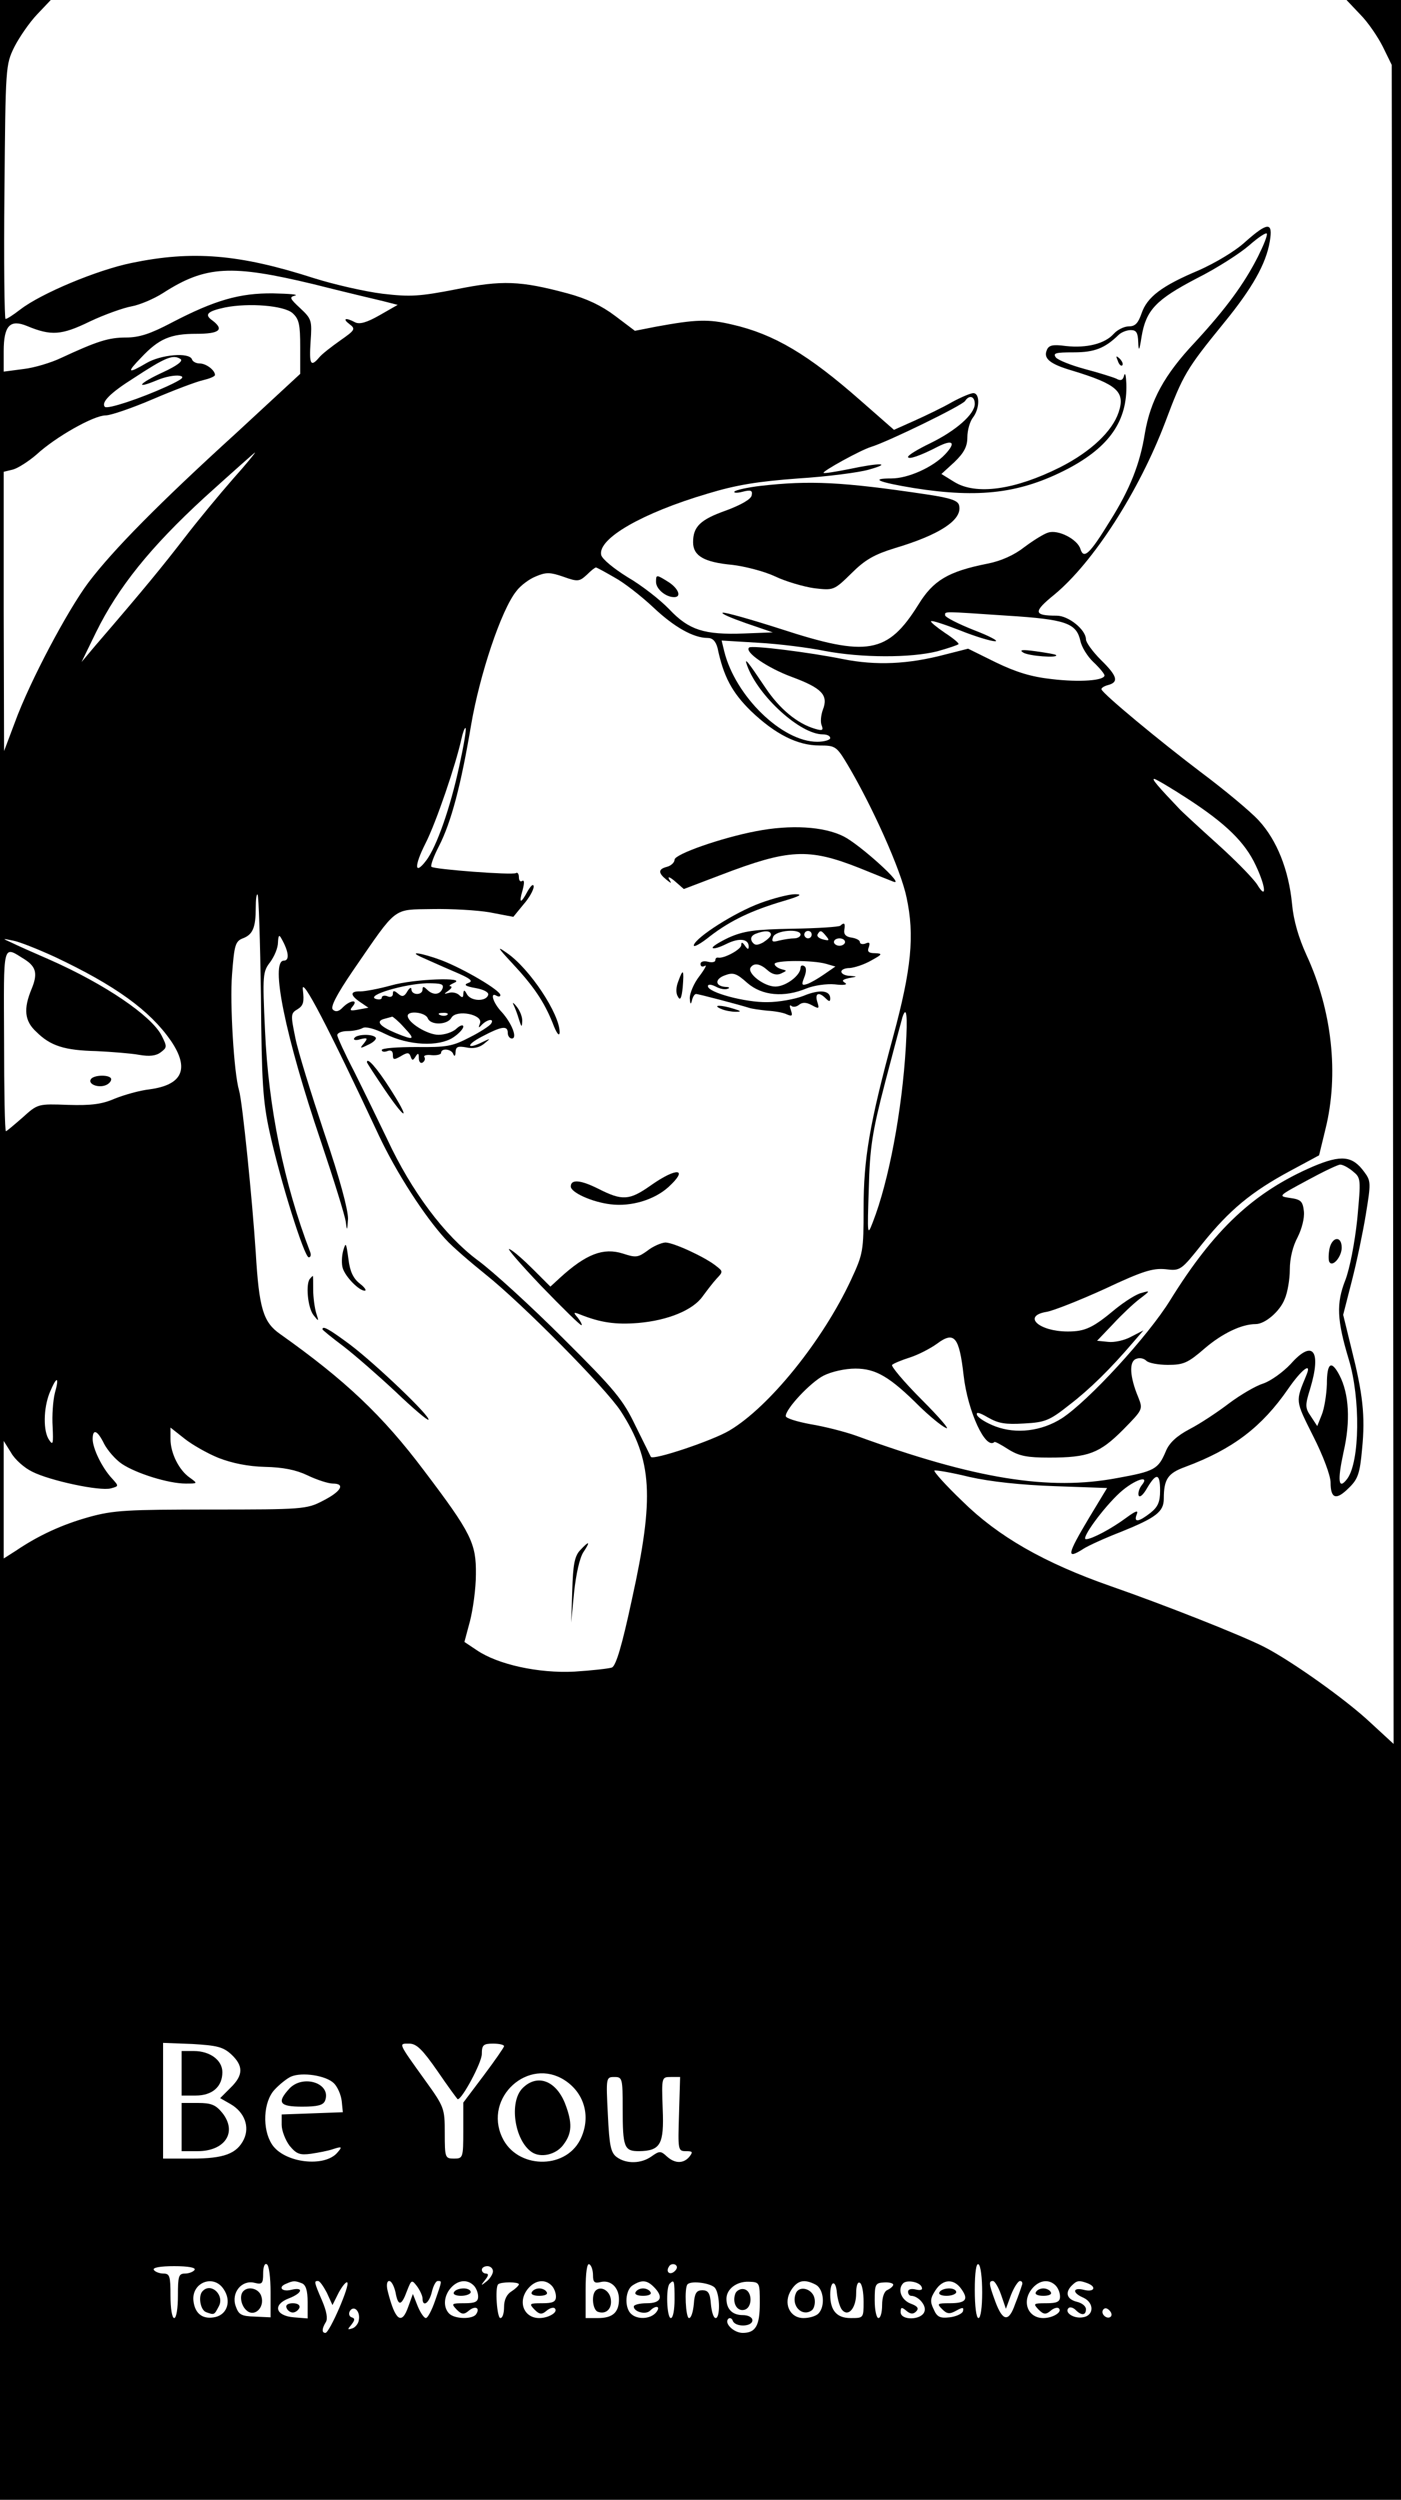 <?xml version="1.0" standalone="no"?>
<!DOCTYPE svg PUBLIC "-//W3C//DTD SVG 20010904//EN"
 "http://www.w3.org/TR/2001/REC-SVG-20010904/DTD/svg10.dtd">
<svg version="1.0" xmlns="http://www.w3.org/2000/svg"
 width="378pt" height="674pt" viewBox="0 0 378 674"
 preserveAspectRatio="xMidYMid meet">

<g transform="translate(0,674) scale(0.1,-0.1)"
fill="#000000" stroke="none">
<path d="M0 3370 l0 -3370 1890 0 1890 0 0 3370 0 3370 -73 0 -74 0 37 -39
c21 -21 48 -61 61 -87 l24 -49 3 -2264 2 -2263 -63 58 c-66 62 -213 166 -285
203 -60 31 -273 115 -417 165 -177 62 -302 133 -399 229 -44 42 -77 79 -75 82
3 2 45 -5 94 -17 57 -13 142 -22 231 -25 l141 -5 -49 -81 c-59 -99 -62 -113
-15 -83 12 8 58 29 102 46 94 38 115 54 115 89 0 53 11 69 58 86 129 48 207
108 278 211 36 52 64 73 49 37 -30 -73 -31 -67 18 -165 27 -53 47 -107 47
-125 0 -44 15 -49 49 -15 25 24 30 39 36 105 9 90 2 149 -29 272 l-22 90 23
90 c13 50 30 131 38 180 14 85 14 91 -4 115 -32 44 -62 47 -138 15 -160 -69
-267 -169 -386 -361 -60 -97 -220 -271 -292 -318 -55 -35 -123 -43 -179 -22
-24 9 -47 23 -50 31 -3 9 6 7 30 -7 28 -16 47 -19 97 -16 57 3 69 8 122 50 55
42 112 98 175 172 l25 29 -33 -17 c-18 -10 -46 -16 -62 -14 l-30 3 43 45 c23
25 56 56 72 68 29 22 29 23 5 16 -14 -3 -45 -23 -70 -43 -61 -51 -82 -61 -129
-61 -78 0 -124 42 -57 53 18 3 89 31 157 62 102 48 129 56 163 53 41 -5 42 -4
101 70 72 89 130 138 236 195 l78 42 17 70 c37 148 18 321 -51 470 -21 46 -35
93 -39 138 -9 92 -41 172 -90 225 -22 24 -93 83 -156 130 -111 84 -262 209
-268 223 -2 3 6 9 18 12 29 8 25 24 -20 68 -22 22 -40 47 -40 55 0 26 -47 64
-79 64 -63 0 -64 10 -6 57 105 87 228 278 299 465 48 128 57 143 158 267 77
94 114 160 124 220 9 53 -5 53 -66 -1 -27 -25 -81 -57 -126 -77 -100 -42 -139
-72 -154 -116 -9 -26 -17 -35 -34 -35 -13 0 -31 -9 -41 -20 -24 -27 -73 -39
-129 -33 -37 5 -47 2 -52 -12 -9 -22 10 -37 68 -54 122 -37 145 -57 126 -113
-17 -51 -75 -106 -158 -148 -122 -61 -227 -76 -286 -39 l-34 21 35 32 c26 25
35 42 35 67 0 19 7 43 15 53 19 25 19 66 1 66 -7 0 -33 -11 -57 -24 -24 -14
-70 -36 -101 -50 l-56 -25 -89 78 c-142 125 -234 180 -348 206 -64 15 -97 14
-206 -6 l-56 -11 -53 40 c-37 28 -77 47 -129 61 -127 34 -176 36 -300 11 -98
-19 -123 -21 -199 -12 -48 6 -131 25 -185 42 -202 65 -328 75 -492 41 -93 -19
-244 -82 -301 -126 -18 -14 -35 -25 -39 -25 -3 0 -5 154 -3 343 3 339 3 342
27 391 14 27 41 66 61 87 l37 39 -69 0 -68 0 0 -3370z m3394 2678 c-37 -73
-86 -140 -170 -231 -83 -88 -120 -157 -135 -245 -13 -82 -40 -151 -95 -238
-54 -88 -70 -103 -79 -74 -8 26 -60 53 -87 44 -11 -3 -40 -21 -64 -39 -28 -22
-64 -38 -101 -45 -105 -21 -145 -45 -185 -110 -83 -133 -138 -142 -371 -66
-81 26 -152 46 -157 44 -6 -2 22 -14 62 -28 l73 -25 -77 -3 c-108 -4 -149 9
-202 65 -25 26 -75 65 -113 87 -37 23 -69 49 -71 60 -9 44 111 113 287 165 79
24 137 33 245 41 78 5 164 16 191 24 64 18 29 19 -55 1 -36 -7 -66 -12 -68
-10 -4 4 99 61 128 70 46 14 247 112 254 124 11 17 26 13 26 -8 0 -28 -52 -73
-120 -106 -33 -16 -60 -32 -60 -37 0 -8 33 3 81 28 40 20 49 11 19 -21 -33
-35 -100 -65 -145 -65 -59 0 -36 -10 61 -26 177 -28 288 -14 415 52 112 59
161 129 158 229 -1 22 -3 32 -6 23 -3 -13 -9 -16 -21 -9 -9 4 -47 16 -85 26
-37 10 -72 24 -78 31 -9 12 -1 14 48 14 56 0 84 11 121 47 7 7 22 13 33 13 15
0 19 -7 20 -32 1 -27 3 -25 9 14 12 72 39 100 148 157 54 27 118 68 143 90 24
21 45 35 47 31 2 -5 -9 -32 -24 -62z m-2549 -74 c83 -21 168 -41 189 -46 l39
-10 -49 -28 c-35 -20 -54 -25 -66 -19 -26 14 -35 10 -15 -5 17 -13 15 -16 -25
-44 -24 -17 -50 -37 -57 -46 -23 -27 -27 -18 -23 43 4 57 3 61 -28 90 -28 26
-30 30 -14 34 11 3 -16 5 -59 6 -90 1 -157 -18 -274 -79 -57 -30 -87 -40 -123
-40 -47 0 -78 -10 -175 -55 -27 -13 -74 -27 -102 -30 l-53 -7 0 55 c0 69 17
87 63 68 65 -27 93 -25 169 12 40 19 91 37 113 41 22 4 60 20 85 36 115 74
184 77 405 24z m-56 -78 c18 -16 21 -31 21 -92 l0 -72 -172 -159 c-210 -191
-333 -316 -399 -403 -57 -76 -159 -268 -199 -378 l-29 -77 -1 376 0 377 25 6
c14 4 42 22 63 40 52 48 155 106 187 106 14 0 72 20 128 44 56 24 117 47 135
51 17 4 32 10 32 14 0 13 -24 31 -41 31 -10 0 -19 5 -21 11 -7 20 -84 13 -123
-10 -51 -30 -54 -26 -14 15 48 51 79 64 149 64 62 0 76 11 43 36 -23 16 -13
25 34 35 65 13 159 5 182 -15z m-302 -124 c8 -5 -9 -18 -48 -36 -65 -30 -77
-47 -15 -21 21 9 48 14 60 12 16 -3 9 -9 -34 -29 -70 -32 -160 -62 -167 -55
-11 12 15 38 77 77 87 57 107 65 127 52z m141 -324 c-35 -40 -94 -111 -130
-158 -58 -75 -104 -132 -241 -291 l-37 -44 39 80 c60 122 147 230 293 364 73
66 135 121 136 121 2 0 -25 -33 -60 -72z m1030 -265 c26 -14 73 -51 104 -80
57 -54 109 -83 147 -83 14 0 22 -9 27 -27 16 -77 39 -120 90 -170 66 -63 126
-93 185 -93 43 0 46 -2 76 -52 66 -111 144 -284 159 -358 22 -102 13 -193 -36
-374 -64 -236 -80 -330 -80 -464 0 -115 -1 -122 -34 -193 -76 -163 -220 -342
-328 -406 -45 -27 -206 -81 -212 -71 -1 2 -19 39 -41 83 -34 71 -55 97 -195
236 -86 86 -190 181 -231 211 -90 67 -179 186 -245 328 -25 52 -65 134 -89
182 -25 48 -45 92 -45 97 0 6 12 11 28 11 15 0 33 4 40 8 8 5 32 -1 62 -16 62
-31 144 -35 183 -9 15 10 27 23 27 29 0 6 -8 4 -18 -5 -10 -10 -32 -17 -49
-17 -30 0 -83 33 -83 51 0 15 47 10 54 -6 7 -20 53 -19 64 1 13 23 86 9 77
-15 -5 -13 -4 -14 6 -3 16 15 33 16 24 2 -4 -6 -30 -23 -58 -37 -46 -24 -62
-27 -144 -26 -51 0 -93 -3 -93 -8 0 -5 7 -6 15 -3 10 4 15 0 15 -10 0 -14 3
-14 21 -4 18 11 23 11 27 -1 4 -11 6 -11 13 0 7 11 9 10 9 -4 0 -10 5 -15 10
-12 6 4 8 10 5 15 -3 4 6 7 20 5 14 -1 25 2 25 6 0 14 28 11 33 -3 3 -8 6 -5
6 5 1 15 6 17 29 13 18 -4 34 -1 47 9 20 16 19 16 -2 6 -44 -22 -47 -9 -3 14
53 28 70 31 70 10 0 -8 5 -15 11 -15 16 0 0 41 -27 71 -24 25 -33 56 -14 44 6
-3 10 -2 10 2 0 13 -99 71 -159 94 -54 20 -94 26 -51 7 14 -6 51 -23 84 -37
45 -19 54 -26 40 -31 -14 -5 -9 -9 19 -14 23 -4 37 -12 34 -19 -6 -18 -46 -17
-57 2 -7 13 -9 13 -10 1 0 -10 -3 -11 -11 -3 -6 6 -19 9 -28 6 -14 -4 -14 -3
-1 6 8 6 11 11 5 12 -5 0 -1 4 10 9 38 16 -108 11 -170 -7 -33 -9 -70 -16 -82
-16 -29 1 -29 -10 -1 -29 l22 -15 -27 -5 c-22 -4 -25 -3 -16 8 17 20 -6 18
-26 -2 -11 -12 -20 -13 -27 -6 -7 7 10 40 55 106 120 174 105 163 213 165 51
1 122 -3 156 -9 l63 -12 27 33 c16 18 28 40 28 49 -1 8 -7 3 -16 -12 -19 -36
-25 -35 -14 2 5 19 5 28 -1 25 -5 -4 -9 1 -9 10 0 9 -4 14 -8 11 -10 -6 -221
10 -228 17 -3 3 6 28 20 55 34 66 60 167 87 327 23 135 81 310 122 361 11 15
35 33 53 40 28 12 39 11 74 -1 39 -14 43 -13 63 5 11 11 22 20 25 20 2 0 24
-12 50 -27z m1060 -103 c158 -10 186 -20 197 -68 3 -16 19 -42 35 -57 17 -16
30 -32 30 -36 0 -14 -67 -19 -142 -10 -56 6 -97 19 -151 45 l-75 37 -63 -16
c-99 -26 -185 -30 -275 -12 -89 18 -247 38 -253 31 -13 -12 50 -55 115 -79 81
-30 100 -49 84 -89 -5 -14 -7 -33 -3 -42 5 -13 2 -15 -18 -9 -48 14 -96 54
-134 111 -49 73 -58 84 -49 59 30 -82 143 -185 204 -185 11 0 20 -4 20 -10 0
-5 -16 -10 -35 -10 -95 0 -221 123 -251 244 l-7 29 99 -6 c54 -3 135 -13 179
-22 100 -19 233 -19 304 -1 29 8 55 17 57 19 3 2 -14 16 -37 31 -22 15 -39 29
-37 31 2 3 38 -9 79 -25 40 -16 83 -29 94 -29 11 0 -15 14 -57 30 -43 17 -78
35 -78 40 0 11 -10 11 168 -1z m-1479 -406 c-24 -112 -61 -217 -89 -254 -32
-42 -33 -15 -2 46 29 57 82 213 97 282 4 18 9 31 11 29 3 -2 -5 -49 -17 -103z
m1966 -88 c103 -67 154 -117 183 -179 28 -59 30 -95 4 -52 -11 17 -59 66 -108
110 -49 44 -93 85 -99 91 -62 65 -78 84 -71 84 4 0 45 -24 91 -54z m-2501
-532 c2 -232 5 -283 24 -369 28 -127 93 -335 105 -335 5 0 7 6 4 14 -71 185
-113 391 -122 598 -7 150 -6 158 14 184 11 15 21 38 21 53 1 19 3 22 9 11 20
-35 23 -60 7 -60 -38 0 4 -205 99 -485 35 -104 66 -203 68 -220 3 -25 4 -24 6
9 0 25 -22 108 -64 231 -35 105 -71 220 -78 256 -13 63 -13 67 6 78 16 10 18
20 14 53 -5 40 70 -104 205 -393 47 -100 123 -218 180 -280 18 -20 67 -62 108
-95 98 -78 324 -306 365 -369 85 -132 91 -231 30 -507 -27 -126 -43 -179 -54
-184 -9 -3 -54 -8 -101 -11 -97 -5 -207 19 -264 58 l-33 22 15 56 c8 31 16 88
16 126 1 84 -12 111 -140 280 -112 149 -213 244 -388 368 -46 32 -57 69 -66
220 -9 139 -36 407 -45 437 -14 47 -25 235 -19 312 6 80 9 90 29 98 27 10 35
29 35 82 0 23 2 39 5 36 3 -3 7 -127 9 -274z m-556 106 c163 -77 256 -144 313
-226 51 -75 32 -119 -57 -131 -27 -3 -69 -15 -94 -25 -34 -15 -64 -19 -126
-17 -82 3 -82 3 -123 -34 -23 -20 -43 -37 -45 -37 -3 0 -5 110 -5 245 -1 268
-5 256 56 218 31 -20 35 -39 18 -80 -22 -53 -19 -86 13 -115 38 -38 76 -50
162 -52 41 -2 93 -6 115 -10 28 -5 46 -3 59 7 17 13 17 15 2 45 -28 54 -154
139 -301 204 -44 19 -91 40 -105 47 -25 11 -24 11 5 5 17 -3 67 -23 113 -44z
m1046 -85 c-7 -18 -26 -19 -42 -3 -9 9 -12 9 -12 0 0 -16 -30 -16 -30 1 0 6
-5 4 -11 -6 -8 -14 -14 -16 -25 -6 -11 9 -14 9 -14 -1 0 -7 -7 -10 -15 -6 -8
3 -15 1 -15 -4 0 -5 -8 -6 -17 -3 -25 10 78 40 139 42 38 0 46 -2 42 -14z m13
-71 c-3 -3 -12 -4 -19 -1 -8 3 -5 6 6 6 11 1 17 -2 13 -5z m1237 -86 c-10
-172 -46 -363 -89 -473 -15 -39 -15 -36 -11 90 3 112 9 152 45 290 23 88 44
166 46 173 11 32 14 4 9 -80z m-1354 52 c32 -34 28 -36 -23 -15 -43 18 -54 32
-30 38 10 3 20 5 21 6 2 0 17 -12 32 -29z m2560 -388 c22 -18 22 -20 12 -129
-7 -65 -20 -132 -32 -164 -25 -63 -23 -108 9 -214 32 -105 30 -276 -4 -322
-24 -32 -27 -6 -10 72 19 83 15 157 -11 207 -22 42 -34 34 -34 -24 -1 -29 -7
-66 -14 -83 l-12 -30 -17 26 c-16 23 -16 30 -2 75 31 103 7 134 -53 66 -21
-22 -53 -45 -73 -52 -20 -6 -61 -30 -92 -53 -30 -23 -78 -55 -107 -70 -36 -19
-56 -38 -65 -61 -20 -47 -30 -53 -130 -71 -184 -35 -384 -3 -705 114 -31 11
-86 25 -123 31 -37 7 -67 16 -67 22 0 20 67 91 102 109 22 11 58 19 86 19 55
0 93 -22 174 -103 26 -25 57 -51 70 -57 13 -7 -17 28 -65 76 -48 48 -84 91
-80 94 4 4 26 13 48 20 22 7 55 24 73 37 47 35 60 19 72 -86 11 -96 59 -201
83 -179 1 2 18 -7 38 -20 29 -18 51 -22 110 -22 106 0 136 12 199 75 54 55 54
55 41 88 -23 55 -25 96 -6 103 9 4 21 2 28 -5 6 -6 32 -11 58 -11 42 0 54 5
100 45 47 40 99 65 137 65 25 0 65 34 78 67 8 18 14 54 14 80 0 30 8 63 21 87
11 22 19 51 17 70 -3 27 -8 32 -37 36 -33 5 -33 5 45 47 44 24 84 43 90 43 7
0 22 -8 34 -18z m-3502 -598 c-5 -20 -8 -61 -6 -91 2 -45 1 -51 -9 -36 -17 23
-16 86 1 128 19 46 27 45 14 -1z m442 -175 c36 -14 80 -23 125 -24 48 -1 84
-8 115 -23 25 -12 56 -22 68 -22 35 0 22 -22 -28 -47 -42 -22 -55 -23 -300
-23 -226 0 -264 -2 -329 -20 -72 -20 -136 -49 -198 -91 l-33 -21 0 159 0 158
20 -32 c10 -18 36 -41 57 -51 47 -24 182 -53 212 -45 22 6 22 6 3 27 -27 29
-52 81 -52 106 0 29 13 24 31 -13 9 -17 30 -42 48 -54 39 -26 126 -53 172 -53
33 0 33 0 11 16 -29 20 -52 66 -52 104 l0 31 38 -30 c20 -16 62 -40 92 -52z
m2540 -88 c0 -31 -6 -44 -26 -60 -32 -25 -46 -27 -37 -4 5 12 -2 10 -28 -9
-39 -29 -93 -58 -109 -58 -15 0 47 85 92 126 39 35 83 49 58 19 -6 -8 -10 -20
-8 -27 3 -7 13 2 23 20 25 42 35 40 35 -7z m-2506 -1520 c33 -31 33 -56 -2
-90 l-28 -28 28 -16 c38 -22 52 -61 36 -95 -19 -39 -54 -52 -140 -52 l-78 0 0
156 0 156 79 -3 c67 -4 83 -8 105 -28z m557 -46 c28 -41 53 -75 54 -75 12 0
65 99 65 122 0 24 4 28 30 28 17 0 30 -3 30 -7 0 -3 -25 -39 -55 -79 l-55 -73
0 -76 c0 -73 -1 -75 -25 -75 -24 0 -25 2 -25 69 0 66 -1 70 -53 142 -74 103
-72 99 -43 99 20 0 36 -16 77 -75z m-280 -32 c10 -10 19 -31 21 -48 l3 -30
-82 -3 -83 -3 0 -28 c0 -16 10 -41 21 -56 19 -23 28 -26 58 -22 20 3 47 8 61
13 22 7 24 6 11 -9 -34 -42 -144 -29 -177 21 -27 41 -24 115 7 148 13 14 33
30 44 35 30 13 95 3 116 -18z m623 8 c55 -36 71 -102 41 -161 -42 -81 -171
-77 -210 7 -51 108 71 218 169 154z m156 -75 c0 -106 4 -116 44 -116 58 1 68
18 64 114 -3 86 -3 86 22 86 l25 0 -3 -100 c-3 -97 -3 -100 19 -100 18 0 19
-2 9 -15 -16 -19 -39 -19 -61 1 -16 15 -20 15 -41 0 -28 -20 -68 -21 -94 -2
-16 12 -20 30 -24 115 -5 100 -5 101 18 101 21 0 22 -4 22 -84z m-950 -496 l0
-68 -42 2 c-37 1 -44 5 -52 28 -13 36 16 72 51 63 20 -5 23 -2 23 25 0 18 4
29 10 25 6 -3 10 -37 10 -75z m870 45 c0 -18 4 -22 20 -18 27 7 50 -14 50 -46
0 -36 -17 -51 -57 -51 l-33 0 0 76 c0 47 4 73 10 69 6 -3 10 -17 10 -30z m221
12 c-13 -13 -26 -3 -16 12 3 6 11 8 17 5 6 -4 6 -10 -1 -17z m829 -58 c0 -39
-4 -69 -10 -69 -6 0 -10 32 -10 76 0 47 4 73 10 69 6 -3 10 -37 10 -76z
m-2125 61 c-3 -5 -15 -10 -26 -10 -17 0 -19 -7 -19 -60 0 -33 -4 -60 -10 -60
-6 0 -10 27 -10 60 0 53 -2 60 -19 60 -11 0 -23 5 -26 10 -4 6 17 10 55 10 38
0 59 -4 55 -10z m805 -4 c0 -7 -8 -20 -17 -27 -16 -13 -17 -12 -4 4 9 11 10
17 2 17 -6 0 -11 5 -11 10 0 6 7 10 15 10 8 0 15 -6 15 -14z m-726 -49 c20
-30 10 -66 -22 -74 -34 -8 -56 8 -60 43 -6 50 55 74 82 31z m210 17 c11 -4 16
-19 16 -51 l0 -44 -37 3 c-50 4 -58 34 -14 51 37 14 42 32 6 23 -25 -6 -36 8
-12 17 18 8 23 8 41 1z m68 -26 l15 -33 17 34 c10 18 20 30 23 27 8 -7 -48
-136 -59 -136 -10 0 -10 11 1 29 6 9 2 30 -10 58 -22 51 -22 53 -11 53 5 0 15
-15 24 -32z m185 2 c7 -39 16 -38 31 3 12 31 13 31 27 13 8 -11 15 -26 15 -33
0 -25 18 -13 25 17 4 17 11 30 16 30 12 0 12 2 -7 -53 -9 -26 -20 -47 -25 -47
-5 0 -15 15 -22 32 l-13 33 -12 -33 c-18 -53 -36 -39 -56 41 -4 16 -2 27 4 27
6 0 13 -13 17 -30z m211 18 c7 -7 12 -20 12 -30 0 -14 -8 -18 -37 -18 -35 0
-36 -1 -21 -17 14 -14 20 -14 33 -3 17 14 31 8 20 -9 -9 -15 -58 -14 -73 1
-17 17 -15 48 5 70 19 21 44 23 61 6z m122 3 c0 -3 -9 -12 -20 -19 -13 -8 -20
-23 -20 -42 0 -17 -4 -30 -10 -30 -9 0 -15 82 -6 91 7 7 56 7 56 0z m88 -3 c7
-7 12 -20 12 -30 0 -14 -8 -18 -37 -18 -35 0 -36 -1 -21 -17 14 -14 20 -14 33
-3 8 7 19 10 22 6 10 -10 -17 -26 -42 -26 -43 0 -60 47 -28 82 19 21 44 23 61
6z m276 -4 c27 -27 20 -44 -19 -44 -19 0 -35 -4 -35 -9 0 -14 32 -23 44 -11
16 16 30 12 16 -5 -15 -18 -51 -20 -68 -3 -18 18 -15 65 6 77 24 15 38 13 56
-5z m56 -34 c0 -27 -4 -50 -10 -50 -11 0 -14 83 -3 93 12 12 13 8 13 -43z
m110 30 c13 -19 13 -80 1 -80 -6 0 -11 17 -13 38 -2 29 -7 37 -23 37 -16 0
-21 -8 -23 -37 -2 -21 -7 -38 -13 -38 -9 0 -13 82 -4 91 10 11 67 3 75 -11z
m120 -40 c0 -60 -11 -80 -46 -80 -24 0 -51 26 -39 38 4 4 10 1 12 -5 6 -18 53
-17 53 1 0 8 -11 14 -26 14 -28 0 -44 16 -44 44 0 26 27 47 60 46 30 -1 30 -2
30 -58z m151 50 c22 -12 26 -59 7 -78 -7 -7 -25 -12 -40 -12 -38 0 -56 41 -33
76 17 26 35 30 66 14z m71 -68 c17 -20 38 5 38 45 0 20 4 32 10 28 6 -3 10
-26 10 -51 0 -44 0 -44 -35 -44 -37 0 -55 20 -55 63 0 38 15 42 18 5 2 -18 8
-39 14 -46z m138 68 c0 -4 -7 -10 -15 -14 -9 -3 -15 -19 -15 -41 0 -19 -4 -35
-10 -35 -5 0 -10 21 -10 48 0 43 2 47 25 48 14 1 25 -2 25 -6z m77 -7 c3 -7
-3 -9 -16 -6 -12 3 -21 1 -21 -6 0 -6 4 -11 8 -11 20 0 43 -27 36 -43 -8 -23
-64 -24 -64 -1 0 14 3 14 15 4 12 -10 19 -10 27 -2 8 8 4 14 -15 21 -26 10
-36 39 -20 55 11 10 46 3 50 -11z m107 -5 c20 -28 12 -38 -32 -38 -33 0 -35
-1 -20 -16 13 -13 20 -14 38 -4 18 10 21 9 18 -2 -3 -7 -19 -14 -36 -16 -26
-3 -34 1 -43 22 -10 20 -9 30 5 51 20 31 50 32 70 3z m107 -15 l13 -38 14 38
c8 20 19 37 24 37 6 0 8 -6 5 -12 -2 -7 -10 -30 -18 -50 -17 -49 -33 -48 -53
5 -18 49 -19 57 -7 57 5 0 15 -17 22 -37z m147 25 c7 -7 12 -20 12 -30 0 -14
-8 -18 -37 -18 -35 0 -36 -1 -21 -17 14 -14 20 -14 33 -3 8 7 19 10 22 6 10
-10 -17 -26 -42 -26 -43 0 -60 47 -28 82 19 21 44 23 61 6z m86 6 c26 -10 18
-25 -9 -18 -31 8 -33 -8 -2 -21 30 -14 29 -49 -2 -53 -24 -4 -50 13 -38 25 4
4 13 1 19 -5 16 -16 28 -15 28 2 0 8 -11 17 -25 20 -27 7 -32 25 -13 44 14 14
20 14 42 6z m-1966 -100 c-1 -9 -10 -20 -18 -22 -13 -4 -13 -3 -2 10 10 13 10
17 1 20 -7 2 -9 10 -5 17 11 17 29 -1 24 -25z m2029 10 c-9 -9 -28 6 -21 18 4
6 10 6 17 -1 6 -6 8 -13 4 -17z"/>
<path d="M3016 5767 c3 -10 9 -15 12 -12 3 3 0 11 -7 18 -10 9 -11 8 -5 -6z"/>
<path d="M2052 5430 c-34 -4 -66 -11 -70 -15 -4 -4 6 -5 21 -1 23 6 28 4 25
-10 -2 -10 -28 -25 -68 -40 -71 -25 -90 -44 -90 -86 0 -37 30 -54 106 -61 33
-4 85 -17 115 -31 29 -14 78 -28 106 -32 52 -6 53 -6 100 40 37 37 62 51 117
68 121 36 182 76 174 114 -2 14 -21 21 -88 31 -228 34 -315 38 -448 23z"/>
<path d="M1770 5171 c0 -19 26 -41 49 -41 22 0 10 26 -19 43 -29 18 -30 18
-30 -2z"/>
<path d="M2040 4499 c-94 -18 -220 -62 -220 -77 0 -7 -9 -16 -20 -19 -24 -6
-25 -16 -3 -34 15 -12 16 -12 8 1 -4 8 3 5 16 -6 l24 -21 100 38 c183 70 236
73 373 19 42 -17 84 -34 92 -37 36 -14 -90 100 -134 122 -54 27 -143 32 -236
14z"/>
<path d="M2051 4305 c-68 -25 -172 -91 -179 -113 -2 -8 18 3 44 24 56 43 114
70 199 95 44 13 52 18 30 18 -16 0 -59 -11 -94 -24z"/>
<path d="M2267 4244 c-3 -3 -61 -7 -129 -8 -103 -2 -131 -6 -172 -24 -27 -13
-46 -25 -43 -28 3 -3 19 2 37 11 34 17 60 14 60 -7 0 -9 -3 -8 -10 2 -7 10
-10 11 -10 2 0 -12 -47 -37 -62 -34 -5 1 -8 -2 -8 -7 0 -5 -9 -7 -20 -4 -12 3
-20 0 -20 -6 0 -7 5 -9 12 -5 6 4 0 -8 -15 -28 -15 -19 -26 -46 -26 -59 1 -17
3 -19 6 -6 2 9 7 17 11 17 7 0 120 -30 142 -37 8 -3 31 -6 50 -8 19 -1 43 -5
53 -10 14 -6 16 -4 11 11 -4 11 -4 16 1 12 4 -4 14 -3 21 3 9 7 19 7 34 -1 20
-11 21 -10 15 9 -7 23 4 28 23 9 9 -9 12 -9 12 0 0 22 -29 25 -72 7 -23 -9
-67 -17 -98 -17 -59 -1 -160 26 -160 43 0 6 9 5 21 -1 11 -6 25 -9 32 -6 7 2
5 5 -5 5 -29 2 -30 21 -3 31 23 9 32 6 61 -20 40 -35 100 -40 160 -15 20 8 54
13 76 11 25 -3 36 -1 28 4 -10 6 -7 9 11 13 23 4 23 4 2 6 -13 0 -23 6 -23 11
0 6 10 10 23 10 12 1 38 9 57 20 31 17 32 19 11 20 -17 0 -22 4 -17 16 4 12 2
15 -9 10 -8 -3 -15 -1 -15 4 0 5 -10 10 -22 12 -16 2 -22 9 -20 21 3 18 0 21
-11 11z m-187 -24 c0 -5 -10 -14 -21 -21 -17 -9 -23 -8 -30 2 -5 9 -2 16 9 21
25 10 42 9 42 -2z m80 0 c0 -5 -8 -10 -17 -10 -10 0 -28 -3 -41 -6 -18 -5 -21
-3 -16 10 7 18 74 23 74 6z m30 0 c0 -5 -4 -10 -10 -10 -5 0 -10 5 -10 10 0 6
5 10 10 10 6 0 10 -4 10 -10z m39 -4 c10 -12 8 -13 -8 -9 -12 3 -18 9 -15 14
7 12 10 11 23 -5z m51 -16 c0 -5 -7 -10 -15 -10 -8 0 -15 5 -15 10 0 6 7 10
15 10 8 0 15 -4 15 -10z m-50 -59 l24 -7 -29 -20 c-17 -12 -38 -24 -47 -27
-15 -5 -16 -2 -8 18 6 15 6 27 0 30 -6 4 -10 1 -10 -4 0 -21 -40 -51 -68 -51
-30 0 -76 35 -67 51 9 14 26 11 46 -7 12 -11 25 -14 36 -9 17 8 17 8 1 12 -10
3 -18 9 -18 14 0 10 102 11 140 0z"/>
<path d="M1381 4144 c59 -63 87 -105 110 -162 10 -27 18 -38 19 -26 1 49 -81
173 -143 215 -27 19 -25 15 14 -27z"/>
<path d="M1830 4094 c-6 -15 -7 -32 -1 -41 6 -12 10 -5 13 25 4 49 1 52 -12
16z"/>
<path d="M1385 4032 c4 -8 11 -26 15 -40 7 -22 8 -23 9 -6 1 11 -6 29 -15 40
-8 10 -12 13 -9 6z"/>
<path d="M1945 4020 c11 -5 29 -8 40 -8 16 0 15 2 -5 8 -34 11 -60 11 -35 0z"/>
<path d="M956 3941 c-4 -5 4 -7 16 -3 20 5 21 3 10 -11 -12 -14 -11 -15 11 -4
14 6 23 15 21 19 -7 11 -52 10 -58 -1z"/>
<path d="M990 3876 c0 -2 23 -37 50 -77 59 -86 67 -79 11 8 -34 53 -61 84 -61
69z"/>
<path d="M1756 3544 c-58 -41 -77 -42 -142 -9 -48 24 -74 26 -74 6 0 -16 57
-42 107 -48 56 -7 118 12 156 46 56 51 24 55 -47 5z"/>
<path d="M1747 3368 c-26 -19 -32 -19 -66 -8 -53 17 -100 -1 -171 -66 l-25
-23 -45 45 c-25 25 -54 51 -65 56 -11 6 27 -38 85 -99 58 -60 107 -108 109
-106 2 1 -2 10 -10 20 -13 15 -12 16 6 9 55 -22 96 -28 157 -23 81 7 148 35
174 72 11 15 27 36 37 47 18 19 18 20 0 34 -29 24 -116 64 -138 64 -11 -1 -33
-10 -48 -22z"/>
<path d="M2760 4981 c13 -10 99 -16 89 -7 -2 2 -26 6 -54 10 -36 5 -46 4 -35
-3z"/>
<path d="M926 3368 c-4 -15 -5 -36 -1 -48 8 -24 44 -60 59 -60 6 0 0 9 -13 19
-18 14 -27 33 -31 67 -6 44 -7 46 -14 22z"/>
<path d="M837 3293 c-13 -12 -7 -79 9 -99 14 -18 15 -18 7 6 -4 14 -8 42 -8
63 0 20 0 37 -1 37 0 0 -4 -3 -7 -7z"/>
<path d="M870 3156 c0 -2 26 -23 58 -47 31 -24 94 -79 140 -122 46 -44 85 -77
88 -75 7 8 -143 151 -212 203 -54 40 -74 52 -74 41z"/>
<path d="M1565 2560 c-15 -16 -19 -40 -21 -108 l-3 -87 8 82 c5 48 15 93 25
108 20 30 16 32 -9 5z"/>
<path d="M245 3830 c-8 -13 20 -24 40 -16 8 3 15 10 15 16 0 13 -47 13 -55 0z"/>
<path d="M3587 3373 c-3 -16 -3 -32 0 -36 9 -14 33 15 33 39 0 33 -26 30 -33
-3z"/>
<path d="M490 1150 l0 -60 38 0 c45 0 72 24 72 63 0 32 -33 57 -77 57 l-33 0
0 -60z"/>
<path d="M490 1005 l0 -65 43 0 c74 0 108 51 67 103 -18 22 -30 27 -66 27
l-44 0 0 -65z"/>
<path d="M781 1109 c-35 -38 -27 -49 34 -49 42 0 57 4 62 16 18 47 -59 72 -96
33z"/>
<path d="M1410 1110 c-37 -37 -22 -140 24 -172 24 -17 65 -8 85 18 25 32 26
60 5 114 -25 61 -75 79 -114 40z"/>
<path d="M657 563 c-12 -11 -7 -40 9 -53 21 -18 49 9 39 39 -6 20 -34 28 -48
14z"/>
<path d="M1607 564 c-12 -12 -8 -52 6 -57 22 -8 39 8 35 34 -3 23 -27 37 -41
23z"/>
<path d="M547 563 c-13 -12 -7 -51 9 -57 22 -8 22 -8 34 15 17 30 -20 66 -43
42z"/>
<path d="M773 518 c2 -7 10 -13 17 -13 7 0 15 6 18 13 2 7 -5 12 -18 12 -13 0
-20 -5 -17 -12z"/>
<path d="M1225 560 c-4 -6 5 -10 19 -10 14 0 26 5 26 10 0 6 -9 10 -19 10 -11
0 -23 -4 -26 -10z"/>
<path d="M1435 560 c-4 -6 5 -10 20 -10 15 0 24 4 20 10 -3 6 -12 10 -20 10
-8 0 -17 -4 -20 -10z"/>
<path d="M1715 560 c-4 -6 5 -10 20 -10 15 0 24 4 20 10 -3 6 -12 10 -20 10
-8 0 -17 -4 -20 -10z"/>
<path d="M1984 556 c-9 -24 4 -48 23 -44 24 4 24 52 0 56 -9 2 -20 -4 -23 -12z"/>
<path d="M2147 556 c-13 -32 16 -63 42 -46 7 4 11 18 9 31 -4 28 -42 39 -51
15z"/>
<path d="M2535 560 c-4 -6 5 -10 19 -10 14 0 26 5 26 10 0 6 -9 10 -19 10 -11
0 -23 -4 -26 -10z"/>
<path d="M2795 560 c-4 -6 5 -10 20 -10 15 0 24 4 20 10 -3 6 -12 10 -20 10
-8 0 -17 -4 -20 -10z"/>
</g>
</svg>

